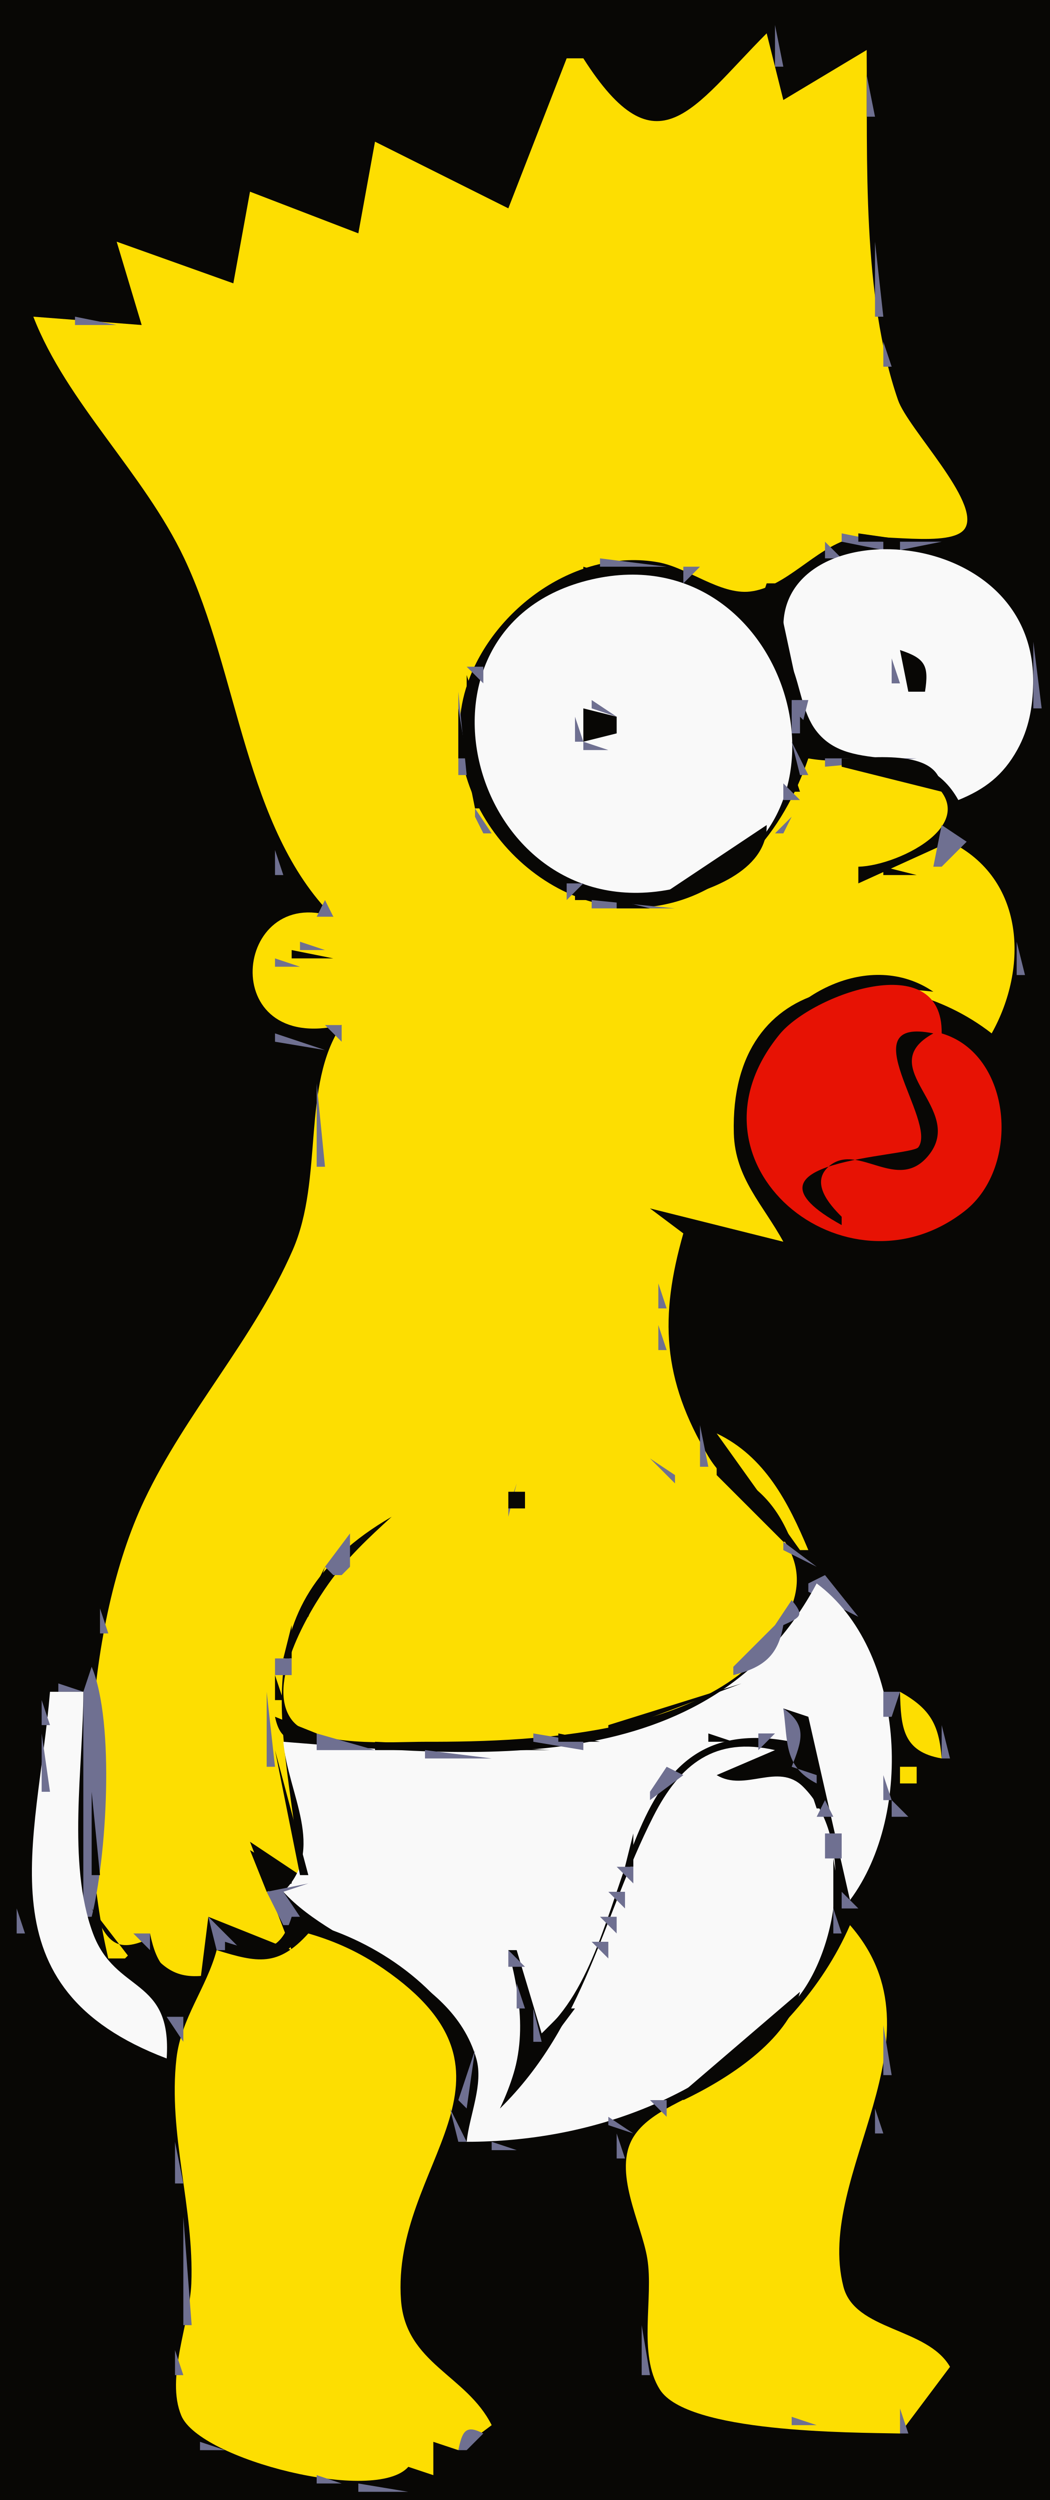 <?xml version="1.0" standalone="yes"?>
<svg xmlns="http://www.w3.org/2000/svg" width="126" height="300">
<path style="fill:#080705; stroke:none;" d="M0 0L0 300L126 300L126 0L0 0z"/>
<path style="fill:#6f7091; stroke:none;" d="M93 3L93 8L94 8L93 3z"/>
<path style="fill:#fdde01; stroke:none;" d="M92 4C83.088 12.937 78.867 20.913 70 7L68 7L61 25L45 17L43 28L30 23L28 34L14 29L17 39L4 38C8.002 48.332 17.265 56.754 22.111 67C28.672 80.872 29.381 99.384 40 110C28.016 106.019 25.836 126.599 41 123C36.119 130.262 38.891 141.366 35.124 150C30.458 160.695 22.31 169.469 17.32 180C10.207 195.015 9.16 218.871 13 235L15 235L18 232C18.807 235.873 20.059 237.358 24 238L25 230L35 234L30 221L36 225C34.53 208.168 28.257 192.864 47 182C44.256 184.506 41.607 186.969 39.443 190.015C37.018 193.427 31.805 202.21 35.032 206.397C37.596 209.724 47.222 208.994 51 209C64.557 209.022 88.713 208.199 94.895 192.996C98.353 184.492 88.492 180.57 85.023 174.791C79.43 165.472 79.16 157.956 82 148L78 145L94 149C91.592 144.572 88.21 141.381 88.059 136C87.501 116.096 107.148 114.762 119 124C123.429 116.094 123.002 105.428 114 101L103 106L103 104C108.03 103.878 119.022 98.296 110.721 93.028C107.329 90.876 100.973 91.738 97 91C94.036 99.687 87.754 107.712 78 108.811C64.178 110.368 51.498 95.261 56.109 82C59.248 72.97 69.275 65.719 79 67.472C82.548 68.112 86.434 71.385 90 70.982C94.288 70.498 97.739 65.869 102 64.638C104.887 63.804 114.326 65.91 115.824 63.357C117.662 60.225 108.951 51.445 107.761 48C103.404 35.389 104.109 19.22 104 6L94 12L92 4z"/>
<path style="fill:#6f7091; stroke:none;" d="M90 5L91 6L90 5M69 6L70 7L69 6M89 6L90 7L89 6M101 6L102 7L101 6M70 7L71 8L70 7M88 7L89 8L88 7M99 7L100 8L99 7M67 8L68 9L67 8M87 8L88 9L87 8M98 8L99 9L98 8M71 9L72 10L71 9M86 9L87 10L86 9M97 9L98 10L97 9M104 9L104 14L105 14L104 9M66 10L67 11L66 10M85 10L86 11L85 10M94.333 10.667L94.667 11.333L94.333 10.667M96 10L97 11L96 10M72 11L73 12L72 11M84 11L85 12L84 11M65 12L66 13L65 12M73 12L74 13L73 12M74 13L75 14L74 13M83 13L84 14L83 13M64 14L65 15L64 14M75 14L76 15L75 14M82.333 14.667L82.667 15.333L82.333 14.667M63 16L64 17L63 16M78 16L79 17L78 16M48.667 17.333L49.333 17.667L48.667 17.333M51 18L52 19L51 18M53 19L54 20L53 19M62 19L63 20L62 19M56 21L57 22L56 21M30.667 22.333L31.333 22.667L30.667 22.333M44.333 22.667L44.667 23.333L44.333 22.667M57 22L58 23L57 22M61.333 22.667L61.667 23.333L61.333 22.667M34 23L35 24L34 23M58 23L59 24L58 23M36 24L37 25L36 24M59 24L60 25L59 24M37 25L38 26L37 25M43 25L44 26L43 25M39 26L40 27L39 26M40 27L41 28L40 27M42 27L43 28L42 27M13 29L14 30L13 29M17.667 29.333L18.333 29.667L17.667 29.333M29.333 29.667L29.667 30.333L29.333 29.667M105 29L105 38L106 38L105 29M20.667 30.333L21.333 30.667L20.667 30.333M14 31L15 32L14 31M23 31L24 32L23 31M24 32L25 33L24 32M28 32L29 33L28 32M15.333 33.667L15.667 34.333L15.333 33.667M26.667 33.333L27.333 33.667L26.667 33.333M16.333 37.667L16.667 38.333L16.333 37.667M3.333 38.667L3.667 39.333L3.333 38.667M9 38L9 39L14 39L9 38M4 40L5 41L4 40M5 41L6 42L5 41M106 41L106 44L107 44L106 41M6 45L7 46L6 45M8 45L9 46L8 45M9 46L10 47L9 46M107.333 46.667L107.667 47.333L107.333 46.667M10 47L11 48L10 47M11 49L12 50L11 49M108.333 49.667L108.667 50.333L108.333 49.667M12 50L13 51L12 50M13 52L14 53L13 52M109 52L110 53L109 52M14 53L15 54L14 53M15 55L16 56L15 55M111 55L112 56L111 55M16 56L17 57L16 56M17 58L18 59L17 58M18 60L19 61L18 60M117 62L118 63L117 62M20 63L21 64L20 63M101 64L101 65L106 66L106 65L101 64z"/>
<path style="fill:#080705; stroke:none;" d="M103 64L103 65L110 65L103 64z"/>
<path style="fill:#6f7091; stroke:none;" d="M108 65L108 66L113 65L108 65M116 64L117 65L116 64M21 65L22 66L21 65M99 65L99 67L101 67L99 65z"/>
<path style="fill:#080705; stroke:none;" d="M100.667 65.333L101.333 65.667L100.667 65.333z"/>
<path style="fill:#f9f9f9; stroke:none;" d="M115 96C118.177 94.71 120.37 93.045 122.08 89.96C123.467 87.457 123.935 84.831 123.981 82C124.327 60.619 87.399 61.129 95.049 80C96.037 82.436 96.314 85.561 97.938 87.682C102.246 93.309 110.698 88.264 115 96z"/>
<path style="fill:#080705; stroke:none;" d="M95 69L99 67L95 69z"/>
<path style="fill:#6f7091; stroke:none;" d="M113.667 66.333L114.333 66.667L113.667 66.333M22.333 67.667L22.667 68.333L22.333 67.667M72 67L72 68L80 68L72 67M95 67L96 68L95 67M97 67L98 68L97 67M116 67L117 68L116 67M68 68L71 70L68 68z"/>
<path style="fill:#080705; stroke:none;" d="M70 68L70 69L73 69L70 68M79 68L79 69L82 69L79 68z"/>
<path style="fill:#6f7091; stroke:none;" d="M82 68L82 70L84 68L82 68M94 68L93 71L94 68M117 68L118 69L117 68M66 69L68 71L66 69z"/>
<path style="fill:#080705; stroke:none;" d="M67.667 69.333L68.333 69.667L67.667 69.333z"/>
<path style="fill:#f9f9f9; stroke:none;" d="M71 69.529C46.649 75.158 56.557 111.934 81 106.61C105.462 101.28 95.398 63.889 71 69.529z"/>
<path style="fill:#080705; stroke:none;" d="M83 69L83 70C88.841 73.031 93.114 77.651 95 84L96 84L93 70L92 70L91 73L83 69z"/>
<path style="fill:#6f7091; stroke:none;" d="M85 69L86 70L85 69z"/>
<path style="fill:#080705; stroke:none;" d="M93 69L94 70L93 69z"/>
<path style="fill:#6f7091; stroke:none;" d="M23 70L24 71L23 70z"/>
<path style="fill:#080705; stroke:none;" d="M60 75L67 71L60 75z"/>
<path style="fill:#6f7091; stroke:none;" d="M84 70L85 71L84 70M120 70L121 71L120 70M63 71L64 72L63 71M65 71L66 72L65 71M86 71L87 72L86 71M88 71L89 72L88 71M91 71L92 72L91 71M24 72L25 73L24 72M89.667 72.333L90.333 72.667L89.667 72.333M62 73L63 74L62 73M91 73L92 74L91 73M122 73L123 74L122 73M25.333 74.667L25.667 75.333L25.333 74.667M61 74L62 75L61 74M58 77L61 76L58 77M92 75L93 76L92 75M123 75L124 76L123 75z"/>
<path style="fill:#080705; stroke:none;" d="M59 76L60 77L59 76z"/>
<path style="fill:#6f7091; stroke:none;" d="M93 76L94 77L93 76M26 77L27 78L26 77z"/>
<path style="fill:#080705; stroke:none;" d="M58 77L59 78L58 77z"/>
<path style="fill:#6f7091; stroke:none;" d="M92 77L93 78L92 77M109 77L110 78L109 77M124 77L124 85L125 85L124 77M57.667 78.333L58.333 78.667L57.667 78.333M94 78L95 79L94 78z"/>
<path style="fill:#080705; stroke:none;" d="M108 78L109 83L111 83C111.494 79.863 111.036 79 108 78z"/>
<path style="fill:#6f7091; stroke:none;" d="M111 78L112 79L111 78z"/>
<path style="fill:#080705; stroke:none;" d="M57 79L58 80L57 79z"/>
<path style="fill:#6f7091; stroke:none;" d="M93 79L94 80L93 79M107 79L107 82L108 82L107 79M112.333 79.667L112.667 80.333L112.333 79.667M27 80L28 81L27 80M56 80L58 82L58 80L56 80M95 80L96 81L95 80z"/>
<path style="fill:#080705; stroke:none;" d="M56 81L56 84L57 84L56 81z"/>
<path style="fill:#6f7091; stroke:none;" d="M94 81L95 82L94 81M28.333 82.667L28.667 83.333L28.333 82.667M108 82L109 83L108 82M111 82L112 83L111 82M55 83L55 93L56 93L55 83M71 84L71 85L74 86L71 84M95 84L95 88L96 88L97 84L95 84z"/>
<path style="fill:#080705; stroke:none;" d="M55 85L55 91L56 91L55 85M70 85L70 89L74 88L74 86L70 85z"/>
<path style="fill:#6f7091; stroke:none;" d="M29 86L30 87L29 86M69 86L69 89L70 89L69 86z"/>
<path style="fill:#080705; stroke:none;" d="M96 86L96 91L100 91L100 90L96 86z"/>
<path style="fill:#6f7091; stroke:none;" d="M123 87L124 88L123 87M125 87L126 88L125 87M73 88L74 89L73 88M97 88L98 89L97 88M30.333 89.667L30.667 90.333L30.333 89.667M70 89L70 90L73 90L70 89M95 89L96 93L97 93L95 89M98 89L99 90L98 89M122 89L123 90L122 89M97 90L98 91L97 90M99 91L99 92L110 91L99 91z"/>
<path style="fill:#080705; stroke:none;" d="M101 91L101 92L113 95C113.126 89.668 104.734 91 101 91z"/>
<path style="fill:#6f7091; stroke:none;" d="M112 91L113 92L112 91M121 91L122 92L121 91z"/>
<path style="fill:#080705; stroke:none;" d="M56 92L57 97L58 97L56 92M95 92L95 95L96 95L95 92z"/>
<path style="fill:#6f7091; stroke:none;" d="M111 92L112 93L111 92M113 92L114 93L113 92M120 92L121 93L120 92M31.333 93.667L31.667 94.333L31.333 93.667M112 93L113 94L112 93M57 94L58 95L57 94M94 94L94 96L96 96L94 94M114 94L113 97L114 94M118 94L119 95L118 94M56 95L57 96L56 95M117 95L118 96L117 95z"/>
<path style="fill:#080705; stroke:none;" d="M94 96L95 97L94 96z"/>
<path style="fill:#6f7091; stroke:none;" d="M115 96L116 97L115 96M32.333 97.667L32.667 98.333L32.333 97.667M57 97L57 98L58 100L59 100L57 97M93 100L94 100L95 98L93 100z"/>
<path style="fill:#080705; stroke:none;" d="M58 98L59 99L58 98M93 98L94 99L93 98M59 99L66 106L66 105L59 99M92 99L80 107L80 108C84.672 107.167 92.12 104.583 92 99z"/>
<path style="fill:#6f7091; stroke:none;" d="M113 99L112 104L113 104L116 101L113 99M60 100L61 101L60 100M61 101L62 102L61 101M90 101L91 102L90 101z"/>
<path style="fill:#080705; stroke:none;" d="M113 101L114 102L113 101z"/>
<path style="fill:#6f7091; stroke:none;" d="M116 101L117 102L116 101M33 102L33 105L34 105L33 102M62 102L63 103L62 102M89 102L90 103L89 102z"/>
<path style="fill:#080705; stroke:none;" d="M112 102L113 103L112 102z"/>
<path style="fill:#6f7091; stroke:none;" d="M117 102L118 103L117 102M63 103L64 104L63 103M109 103L111 105L109 103z"/>
<path style="fill:#080705; stroke:none;" d="M110.667 103.333L111.333 103.667L110.667 103.333z"/>
<path style="fill:#6f7091; stroke:none;" d="M118 103L119 104L118 103M86 104L87 105L86 104M103 104L108 106L103 104z"/>
<path style="fill:#080705; stroke:none;" d="M106 104L106 105L110 105L106 104z"/>
<path style="fill:#6f7091; stroke:none;" d="M64 105L65 106L64 105M66.333 105.667L66.667 106.333L66.333 105.667M84 105L85 106L84 105M87 105L88 106L87 105M119 105L120 106L119 105M34 106L35 107L34 106z"/>
<path style="fill:#080705; stroke:none;" d="M67 106L68 107L67 106z"/>
<path style="fill:#6f7091; stroke:none;" d="M68 106L68 108L70 106L68 106M82 106L83 107L82 106M85 106L86 107L85 106M37 107L36 109L37 107z"/>
<path style="fill:#080705; stroke:none;" d="M69 107L69 108L72 108L69 107z"/>
<path style="fill:#6f7091; stroke:none;" d="M71 108L71 109L81 109L71 108M83 107L84 108L83 107M120 107L121 108L120 107M33 108L34 109L33 108z"/>
<path style="fill:#080705; stroke:none;" d="M37.667 108.333L38.333 108.667L37.667 108.333z"/>
<path style="fill:#6f7091; stroke:none;" d="M39 108L38 110L40 110L39 108z"/>
<path style="fill:#080705; stroke:none;" d="M74 108L74 109L78 109L74 108z"/>
<path style="fill:#6f7091; stroke:none;" d="M32 109L33 110L32 109M121 109L122 110L121 109M31 110L32 111L31 110M30 112L31 113L30 112M36 113L36 114L39 114L36 113M122 113L122 117L123 117L122 113M33 115L33 116L36 116L33 115z"/>
<path style="fill:#080705; stroke:none;" d="M35 114L35 115L40 115L35 114z"/>
<path style="fill:#6f7091; stroke:none;" d="M40 114L41 115L40 114z"/>
<path style="fill:#080705; stroke:none;" d="M34 115L35 116L34 115z"/>
<path style="fill:#6f7091; stroke:none;" d="M29.333 116.667L29.667 117.333L29.333 116.667z"/>
<path style="fill:#080705; stroke:none;" d="M33 116L34 117L33 116z"/>
<path style="fill:#6f7091; stroke:none;" d="M105.667 116.333L106.333 116.667L105.667 116.333M100.667 117.333L101.333 117.667L100.667 117.333z"/>
<path style="fill:#080705; stroke:none;" d="M91 127L92 127C97.559 119.876 103.256 117.919 112 119C104.478 113.861 94.064 119.26 91 127z"/>
<path style="fill:#6f7091; stroke:none;" d="M110 117L111 118L110 117M98 118L99 119L98 118z"/>
<path style="fill:#e71204; stroke:none;" d="M113 124C113.166 113.635 97.478 119.322 93.558 124.105C80.855 139.605 101.549 156.483 115.786 145.297C122.521 140.006 121.472 126.508 113 124z"/>
<path style="fill:#6f7091; stroke:none;" d="M112 118L113 119L112 118M96 119L97 120L96 119M114 119L115 120L114 119M121 119L122 120L121 119M95 120L96 121L95 120M115 120L116 121L115 120M30 121L31 122L30 121M120 121L121 122L120 121M39 123L41 125L41 123L39 123M92 123L93 124L92 123z"/>
<path style="fill:#080705; stroke:none;" d="M101 147L101 146C99.529 144.537 97.091 141.803 99.623 139.826C103.051 137.15 107.723 143.131 111.392 138.681C116.04 133.045 104.567 128.082 112 124C101.821 121.922 112.535 134.558 110.199 137.664C109.314 138.842 86.756 139.144 101 147z"/>
<path style="fill:#6f7091; stroke:none;" d="M117 123L118 124L117 123M119 123L120 124L119 123M33 124L33 125L39 126L33 124z"/>
<path style="fill:#080705; stroke:none;" d="M38.667 124.333L39.333 124.667L38.667 124.333z"/>
<path style="fill:#6f7091; stroke:none;" d="M91 124L92 125L91 124M90 126L91 127L90 126M89 128L90 129L89 128M38 130L38 140L39 140L38 130M88.333 130.667L88.667 131.333L88.333 130.667M88.333 139.667L88.667 140.333L88.333 139.667M37.333 142.667L37.667 143.333L37.333 142.667M89 142L90 143L89 142M90 144L91 145L90 144M78.667 145.333L79.333 145.667L78.667 145.333M91 145L92 146L91 145M36 146L37 147L36 146z"/>
<path style="fill:#080705; stroke:none;" d="M79.667 146.333L80.333 146.667L79.667 146.333z"/>
<path style="fill:#6f7091; stroke:none;" d="M81 146L82 147L81 146M92 146L93 147L92 146M80 147L81 148L80 147M83 147L84 148L83 147M86.667 148.333L87.333 148.667L86.667 148.333M94 148L95 149L94 148M35 149L36 150L35 149M81 150L82 151L81 150M34 151L35 152L34 151M80 152L81 153L80 152M33 153L34 154L33 153M79 154L79 157L80 157L79 154M32 155L33 156L32 155M31 156L32 157L31 156M30 158L31 159L30 158M79 159L79 162L80 162L79 159M29 160L30 161L29 160M28 161L29 162L28 161M27 163L28 164L27 163M26 164L27 165L26 164M80 164L81 165L80 164M25 166L26 167L25 166M81 166L82 167L81 166M24 167L25 168L24 167M82 167L83 168L82 167M23 169L24 170L23 169M22 170L23 171L22 170M84 171L84 176L85 176L84 171M86 171L87 172L86 171M21 172L22 173L21 172z"/>
<path style="fill:#fdde01; stroke:none;" d="M86 172L96 186L97 186C94.601 180.268 91.787 174.757 86 172z"/>
<path style="fill:#6f7091; stroke:none;" d="M89 173L90 174L89 173M20 174L21 175L20 174M90 174L91 175L90 174M19 175L20 176L19 175M78 175L81 178L81 177L78 175z"/>
<path style="fill:#080705; stroke:none;" d="M79 175L82 177L79 175z"/>
<path style="fill:#6f7091; stroke:none;" d="M81 175L82 176L81 175M86 175L85 177L86 175z"/>
<path style="fill:#080705; stroke:none;" d="M86 176L86 177L94 185L95 185C93.211 180.421 90.579 177.789 86 176z"/>
<path style="fill:#6f7091; stroke:none;" d="M18 177L19 178L18 177M87 177L88 178L87 177M89 177L90 178L89 177M92 177L93 178L92 177M62 178L61 181L61 182L62 178M93 178L94 179L93 178M17 179L18 180L17 179z"/>
<path style="fill:#080705; stroke:none;" d="M61 179L61 181L63 181L63 179L61 179z"/>
<path style="fill:#6f7091; stroke:none;" d="M94 180L95 181L94 180M16 181L17 182L16 181M93 181L94 182L93 181M44 185L47 182L44 185M92 182L93 183L92 182M95 182L96 183L95 182M15.333 183.667L15.667 184.333L15.333 183.667M93 183L94 184L93 183M42 184L39 188L40 189L41 189L42 188L42 184z"/>
<path style="fill:#080705; stroke:none;" d="M43 184L44 185L43 184z"/>
<path style="fill:#6f7091; stroke:none;" d="M96 184L97 185L96 184z"/>
<path style="fill:#080705; stroke:none;" d="M42 185L43 186L42 185z"/>
<path style="fill:#6f7091; stroke:none;" d="M94 185L94 186L98 188L94 185M14 186L15 187L14 186z"/>
<path style="fill:#080705; stroke:none;" d="M41 186L42 187L41 186M95 186L96 187L95 186M40 187L41 188L40 187M39 188L36 194L37 194L39 188z"/>
<path style="fill:#6f7091; stroke:none;" d="M13.333 189.667L13.667 190.333L13.333 189.667M97 190L97 191L103 194L99 189L97 190M37 190L38 191L37 190z"/>
<path style="fill:#f9f9f9; stroke:none;" d="M98 190C85.211 213.98 56.906 210.808 34 209C34.546 215.259 39.169 221.919 34 227C40.483 234.098 54.097 236.426 57.154 247C58.05 250.101 56.313 253.857 56 257C70.869 256.998 85.679 251.643 95.532 239.961C100.562 233.997 102.666 220.583 96.347 214.373C93.347 211.424 89.413 215.064 86 213L93 210C85.857 208.364 81.617 211.595 78.377 218C72.205 230.204 70.237 242.911 60 253C63.298 246.429 62.797 240.945 61 234L62 234L65 244C77.185 233.553 72.621 204.571 95 209L94 205L97 206L102 228C109.757 217.588 108.602 197.878 98 190z"/>
<path style="fill:#6f7091; stroke:none;" d="M38 191L39 192L38 191M36 192L37 193L36 192M95 192L93 195L88 200L88 201C91.612 200.079 93.377 198.691 94 195C96.158 194.022 96.501 193.812 95 192M12 193L12 196L13 196L12 193z"/>
<path style="fill:#080705; stroke:none;" d="M95 193L96 194L95 193z"/>
<path style="fill:#6f7091; stroke:none;" d="M35.667 194.333L36.333 194.667L35.667 194.333z"/>
<path style="fill:#080705; stroke:none;" d="M35 195L34 199L35 199L35 195M94 195L95 196L94 195z"/>
<path style="fill:#6f7091; stroke:none;" d="M103 195L104 196L103 195M34 196L35 197L34 196z"/>
<path style="fill:#080705; stroke:none;" d="M93 196L94 197L93 196z"/>
<path style="fill:#6f7091; stroke:none;" d="M35 197L36 198L35 197z"/>
<path style="fill:#080705; stroke:none;" d="M92 197L93 198L92 197z"/>
<path style="fill:#6f7091; stroke:none;" d="M104 197L105 198L104 197z"/>
<path style="fill:#080705; stroke:none;" d="M91 198L92 199L91 198z"/>
<path style="fill:#6f7091; stroke:none;" d="M33 199L33 201L35 201L35 199L33 199z"/>
<path style="fill:#080705; stroke:none;" d="M90 199L91 200L90 199z"/>
<path style="fill:#6f7091; stroke:none;" d="M105.333 199.667L105.667 200.333L105.333 199.667M11 200L10 203L7 202L7 203L10 203L10 230L11 230C12.765 223.016 13.832 206.749 11 200z"/>
<path style="fill:#080705; stroke:none;" d="M89 200L90 201L89 200M33 201L33 204L34 204L33 201M73 207L73 208L89 202L73 207z"/>
<path style="fill:#f9f9f9; stroke:none;" d="M4 202L5 203L4 202z"/>
<path style="fill:#6f7091; stroke:none;" d="M85 202L86 203L85 202M87 202L88 203L87 202z"/>
<path style="fill:#f9f9f9; stroke:none;" d="M6 203C4.474 221.292 -2.344 238.529 20 247C20.661 237.155 13.861 239.296 11.148 231.966C8.028 223.538 10 211.867 10 203L6 203z"/>
<path style="fill:#6f7091; stroke:none;" d="M32 203L32 212L33 212L32 203M83 203L84 204L83 203M86 203L87 204L86 203M106 203L106 206L107 206L108 203L106 203z"/>
<path style="fill:#fdde01; stroke:none;" d="M108 203C108.105 207.31 108.343 210.191 113 211C112.689 206.898 111.6 205.019 108 203z"/>
<path style="fill:#6f7091; stroke:none;" d="M109 203L110 204L109 203M5 204L5 207L6 207L5 204M81 204L82 205L81 204M84 204L85 205L84 204M111 204L112 205L111 204M78 205L79 206L78 205M82 205L83 206L82 205M94 205C94.572 209.073 94.028 211.951 98 214L98 213L95 212C96.233 208.88 96.918 207.016 94 205M112 205L113 206L112 205z"/>
<path style="fill:#080705; stroke:none;" d="M33 206C33.654 209.054 35.007 208.936 38 209L38 208L33 206z"/>
<path style="fill:#6f7091; stroke:none;" d="M75 206L76 207L75 206M79.667 206.333L80.333 206.667L79.667 206.333M34 207L35 208L34 207M71 207L74 209L71 207M76.667 207.333L77.333 207.667L76.667 207.333M87 207L90 209L87 207M113 207L113 211L114 211L113 207M5 208L5 215L6 215L5 208M38 208L38 210L45 210L38 208M64 208L64 209L70 210L70 209L64 208z"/>
<path style="fill:#080705; stroke:none;" d="M67 208L67 209L72 209L67 208z"/>
<path style="fill:#6f7091; stroke:none;" d="M84 208L86 210L84 208z"/>
<path style="fill:#080705; stroke:none;" d="M85 208L85 209L88 209L85 208M90 208L91 209L90 208z"/>
<path style="fill:#6f7091; stroke:none;" d="M91 208L91 210L93 208L91 208z"/>
<path style="fill:#080705; stroke:none;" d="M45 209L45 210L66 210L45 209M81 212L85 210L81 212M92 209L94 212L92 209z"/>
<path style="fill:#6f7091; stroke:none;" d="M108 209L109 210L108 209z"/>
<path style="fill:#080705; stroke:none;" d="M33 210L36 225L37 225L33 210z"/>
<path style="fill:#6f7091; stroke:none;" d="M51 210L51 211L59 211L51 210M83 210L84 211L83 210M82 211L83 212L82 211M92 211L88 215L92 211z"/>
<path style="fill:#080705; stroke:none;" d="M95 211L96 212L95 211z"/>
<path style="fill:#6f7091; stroke:none;" d="M111 211L112 212L111 211M80 212L78 215L78 216L82 213L80 212z"/>
<path style="fill:#080705; stroke:none;" d="M96 212L97 213L96 212z"/>
<path style="fill:#fdde01; stroke:none;" d="M108 212L108 214L110 214L110 212L108 212z"/>
<path style="fill:#6f7091; stroke:none;" d="M34 213L35 214L34 213z"/>
<path style="fill:#080705; stroke:none;" d="M80 213L81 214L80 213z"/>
<path style="fill:#6f7091; stroke:none;" d="M86.333 213.667L86.667 214.333L86.333 213.667M106 213L106 216L107 216L106 213M110 213L111 214L110 213M33 214L34 215L33 214z"/>
<path style="fill:#080705; stroke:none;" d="M79 214L80 215L79 214M87 214L88 215L87 214M97 214L98 217L99 217L97 214z"/>
<path style="fill:#6f7091; stroke:none;" d="M108.667 214.333L109.333 214.667L108.667 214.333z"/>
<path style="fill:#080705; stroke:none;" d="M11 215L11 225L12 225L11 215z"/>
<path style="fill:#6f7091; stroke:none;" d="M97 215L98 216L97 215M35 216L36 217L35 216z"/>
<path style="fill:#080705; stroke:none;" d="M78 216L79 217L78 216z"/>
<path style="fill:#6f7091; stroke:none;" d="M99 216L98 218L100 218L99 216M107 216L107 218L109 218L107 216z"/>
<path style="fill:#fdde01; stroke:none;" d="M108 216L109 217L108 216z"/>
<path style="fill:#6f7091; stroke:none;" d="M4.333 217.667L4.667 218.333L4.333 217.667M34 217L35 218L34 217M77.667 217.333L78.333 217.667L77.667 217.333M2 218L3 219L2 218z"/>
<path style="fill:#080705; stroke:none;" d="M77 218L78 219L77 218M99.333 218.667L99.667 219.333L99.333 218.667z"/>
<path style="fill:#6f7091; stroke:none;" d="M36 219L37 220L36 219M76.667 219.333L77.333 219.667L76.667 219.333M105.333 219.667L105.667 220.333L105.333 219.667M3.333 220.667L3.667 221.333L3.333 220.667M35 220L36 221L35 220z"/>
<path style="fill:#080705; stroke:none;" d="M76 220L75 224L76 224L76 220z"/>
<path style="fill:#6f7091; stroke:none;" d="M99 220L99 223L101 223L101 220L99 220M30 221L31 222L30 221M75 221L76 222L75 221z"/>
<path style="fill:#080705; stroke:none;" d="M30 222L32 227L35 226L35 225L30 222z"/>
<path style="fill:#6f7091; stroke:none;" d="M76 222L77 223L76 222M2.333 223.667L2.667 224.333L2.333 223.667M30 223L31 224L30 223M32 223L33 224L32 223z"/>
<path style="fill:#080705; stroke:none;" d="M100 223L100 229L101 229L100 223z"/>
<path style="fill:#6f7091; stroke:none;" d="M104 223L105 224L104 223M33 224L34 225L33 224M74 224L76 226L76 224L74 224M31 225L32 226L31 225M32 227L34 231L35 231L36 230L34 227L37 226L32 227z"/>
<path style="fill:#080705; stroke:none;" d="M74.333 225.667L74.667 226.333L74.333 225.667z"/>
<path style="fill:#6f7091; stroke:none;" d="M103 226L104 227L103 226M73 227L75 229L75 227L73 227M101 227L101 229L103 229L101 227z"/>
<path style="fill:#080705; stroke:none;" d="M33 228L34 229L33 228M73.333 228.667L73.667 229.333L73.333 228.667z"/>
<path style="fill:#6f7091; stroke:none;" d="M2 229L2 232L3 232L2 229z"/>
<path style="fill:#080705; stroke:none;" d="M11 229L21 242L22 242L25 237C20.964 237.586 19.506 236.091 17 233C13.285 234.372 12.614 232.004 11 229M34 229L35 230L34 229z"/>
<path style="fill:#6f7091; stroke:none;" d="M100 229L100 232L101 232L100 229M25 230L26 234L29 234L25 230z"/>
<path style="fill:#080705; stroke:none;" d="M35 230C33.606 234.548 31.15 234.383 27 233L27 234C32.12 236.405 34.884 235.218 37 230L35 230z"/>
<path style="fill:#6f7091; stroke:none;" d="M36 233L39 230L36 233M72 230L74 232L74 230L72 230z"/>
<path style="fill:#080705; stroke:none;" d="M25 231L25 236L26 236L25 231M38 231L38 232C45.356 235.174 51.399 240.469 56 247L57 247C53.964 239.169 45.926 233.332 38 231z"/>
<path style="fill:#6f7091; stroke:none;" d="M40 231L41 232L40 231z"/>
<path style="fill:#080705; stroke:none;" d="M72.333 231.667L72.667 232.333L72.333 231.667z"/>
<path style="fill:#fdde01; stroke:none;" d="M102 231C98.631 238.709 92.804 244.832 86 249.699C83.023 251.828 78.021 253.196 76.032 256.39C73.456 260.527 76.979 266.738 77.675 271C78.454 275.766 76.506 282.481 79.179 286.721C82.464 291.931 102.042 291.876 108 292L114 284C111.247 279.238 102.568 279.716 101.207 274.37C97.743 260.762 113.894 244.615 102 231z"/>
<path style="fill:#6f7091; stroke:none;" d="M103 231L104 232L103 231M16 232L18 234L18 232L16 232z"/>
<path style="fill:#fdde01; stroke:none;" d="M37 232C33.365 236.018 30.904 235.513 26 234C24.774 238.559 21.724 242.173 21.174 247C20.145 256.045 23.312 264.972 22.96 274C22.774 278.754 19.86 285.312 21.757 289.856C23.975 295.169 45.082 300.483 49 296L52 297L52 293L55 294L59 291C55.998 284.976 48.68 283.632 48.12 276C46.916 259.622 65.012 249.293 46 236.221C43.167 234.273 40.282 232.948 37 232z"/>
<path style="fill:#6f7091; stroke:none;" d="M39 232L40 233L39 232M42 232L43 233L42 232M3 233L4 234L3 233M12 233L13 234L12 233M41 233L42 234L41 233M44 233L45 234L44 233M71 233L73 235L73 233L71 233M104.333 233.667L104.667 234.333L104.333 233.667M4 234L5 235L4 234M11 234L12 235L11 234M15 234L16 235L15 234M30 234L31 235L30 234M33 234L34 235L33 234M35 234L36 235L35 234M43 234L44 235L43 234M45 234L46 235L45 234M61 234L61 236L63 236L61 234z"/>
<path style="fill:#080705; stroke:none;" d="M71.333 234.667L71.667 235.333L71.333 234.667z"/>
<path style="fill:#6f7091; stroke:none;" d="M99.667 234.333L100.333 234.667L99.667 234.333M16 235L17 236L16 235M18 235L19 236L18 235M24 235L26 238L24 235M29 235L30 236L29 235M34 235L35 236L34 235z"/>
<path style="fill:#080705; stroke:none;" d="M99 235L98 237L99 235z"/>
<path style="fill:#6f7091; stroke:none;" d="M3 236L4 237L3 236M5 236L6 237L5 236M13.667 236.333L14.333 236.667L13.667 236.333M17 236L18 237L17 236M46 236L47 237L46 236M48 236L49 237L48 236z"/>
<path style="fill:#080705; stroke:none;" d="M62 236C63.195 242.439 62.782 247.039 60 253L69 241L68 241L64 245L62 236z"/>
<path style="fill:#6f7091; stroke:none;" d="M70.667 236.333L71.333 236.667L70.667 236.333M99 236L100 237L99 236M6 237L7 238L6 237M18 237L19 238L18 237M47 237L48 238L47 237M49 237L50 238L49 237M63 237L64 238L63 237z"/>
<path style="fill:#080705; stroke:none;" d="M70 237L71 238L70 237z"/>
<path style="fill:#6f7091; stroke:none;" d="M96 239L99 238L96 239M105.333 237.667L105.667 238.333L105.333 237.667M7 238L8 239L7 238M19 238L20 239L19 238M21.667 238.333L22.333 238.667L21.667 238.333M62 238L62 241L63 241L62 238M69.667 238.333L70.333 238.667L69.667 238.333z"/>
<path style="fill:#080705; stroke:none;" d="M97 238L98 239L97 238z"/>
<path style="fill:#6f7091; stroke:none;" d="M8 239L9 240L8 239M20 239L21 240L20 239M23 239L24 240L23 239z"/>
<path style="fill:#080705; stroke:none;" d="M69 239L70 240L69 239M96 239L82 251L82 252C87.214 249.519 94.575 244.877 96 239z"/>
<path style="fill:#6f7091; stroke:none;" d="M9 240L10 241L9 240M22 240L23 241L22 240M68.667 240.333L69.333 240.667L68.667 240.333M96 240L97 241L96 240M10 241L11 242L10 241M64 241L64 245L65 245L64 241M95 241L96 242L95 241M20 242L22 245L22 242L20 242M68 242L69 243L68 242M94 242L95 243L94 242M10 243L11 244L10 243M13 243L14 244L13 243M55 243L56 244L55 243M66 243L67 244L66 243M93 243L94 244L93 243M106 243L106 249L107 249L106 243M14 244L15 245L14 244M56 244L57 245L56 244M90 244L91 245L90 244M92 244L93 245L92 244M16 245L17 246L16 245M55 245L56 246L55 245M65 245L66 246L65 245M89 245L90 246L89 245M91 245L92 246L91 245M17 246L18 247L17 246M57 246L55 252L56 253L57 246M62.333 246.667L62.667 247.333L62.333 246.667M64 246L65 247L64 246M88 246L89 247L88 246M90 246L91 247L90 246M19 247L20 248L19 247z"/>
<path style="fill:#f9f9f9; stroke:none;" d="M17 248L18 249L17 248z"/>
<path style="fill:#080705; stroke:none;" d="M57.333 248.667L57.667 249.333L57.333 248.667z"/>
<path style="fill:#6f7091; stroke:none;" d="M63 248L64 249L63 248M85 248L86 249L85 248M84 249L85 250L84 249M86 249L87 250L86 249z"/>
<path style="fill:#080705; stroke:none;" d="M56 250L57 251L56 250z"/>
<path style="fill:#6f7091; stroke:none;" d="M61 250L62 251L61 250M82 250L83 251L82 250M85 250L86 251L85 250M81.333 251.667L81.667 252.333L81.333 251.667M83 251L84 252L83 251z"/>
<path style="fill:#080705; stroke:none;" d="M55 252L55 255L56 255L55 252z"/>
<path style="fill:#6f7091; stroke:none;" d="M61 252L62 253L61 252M78 252L80 254L80 252L78 252z"/>
<path style="fill:#080705; stroke:none;" d="M80 252L81 253L80 252z"/>
<path style="fill:#6f7091; stroke:none;" d="M54 253L55 257L56 257L54 253M76 253L78 255L76 253z"/>
<path style="fill:#080705; stroke:none;" d="M77.667 253.333L78.333 253.667L77.667 253.333z"/>
<path style="fill:#6f7091; stroke:none;" d="M105 253L105 256L106 256L105 253M73 254L73 255L76 256L73 254z"/>
<path style="fill:#080705; stroke:none;" d="M75.667 254.333L76.333 254.667L75.667 254.333z"/>
<path style="fill:#6f7091; stroke:none;" d="M70.667 255.333L71.333 255.667L70.667 255.333M66.667 256.333L67.333 256.667L66.667 256.333M74 256L74 259L75 259L74 256M21 257L21 262L22 262L21 257M59 257L59 258L62 258L59 257M53.333 259.667L53.667 260.333L53.333 259.667M104.333 259.667L104.667 260.333L104.333 259.667M52 262L53 263L52 262M75.333 262.667L75.667 263.333L75.333 262.667M103.333 263.667L103.667 264.333L103.333 263.667M51 264L52 265L51 264M22 266L22 279L23 279L22 266M50 266L51 267L50 266M76.333 266.667L76.667 267.333L76.333 266.667M49 267L50 268L49 267M102.333 267.667L102.667 268.333L102.333 267.667M77.333 269.667L77.667 270.333L77.333 269.667M48.333 270.667L48.667 271.333L48.333 270.667M101.333 270.667L101.667 271.333L101.333 270.667M100 274L101 275L100 274M101 276L102 277L101 276M102 277L103 278L102 277M48.333 278.667L48.667 279.333L48.333 278.667M105.667 278.333L106.333 278.667L105.667 278.333M77 279L77 285L78 285L77 279M108.667 279.333L109.333 279.667L108.667 279.333M111 280L112 281L111 280M21 282L21 285L22 285L21 282M50 283L51 284L50 283M111.333 284.667L111.667 285.333L111.333 284.667M53.667 285.333L54.333 285.667L53.667 285.333M56 286L57 287L56 286M78 286L79 287L78 286M57 287L58 288L57 287M58 288L59 289L58 288M110 288L111 289L110 288M81.667 289.333L82.333 289.667L81.667 289.333M108 289L108 292L109 292L108 289M21 290L22 291L21 290M95 290L95 291L98 291L95 290M55 294L56 294L58 292C55.86 290.882 55.473 291.749 55 294M100.667 291.333L101.333 291.667L100.667 291.333M22 292L23 293L22 292M24 293L24 294L27 294L24 293M52 293L53 294L52 293M30.667 294.333L31.333 294.667L30.667 294.333M34 295L35 296L34 295M52.333 295.667L52.667 296.333L52.333 295.667M36 296L37 297L36 296M49 296L50 297L49 296M38 297L38 298L41 298L38 297M43 298L43 299L49 299L43 298z"/>
</svg>
